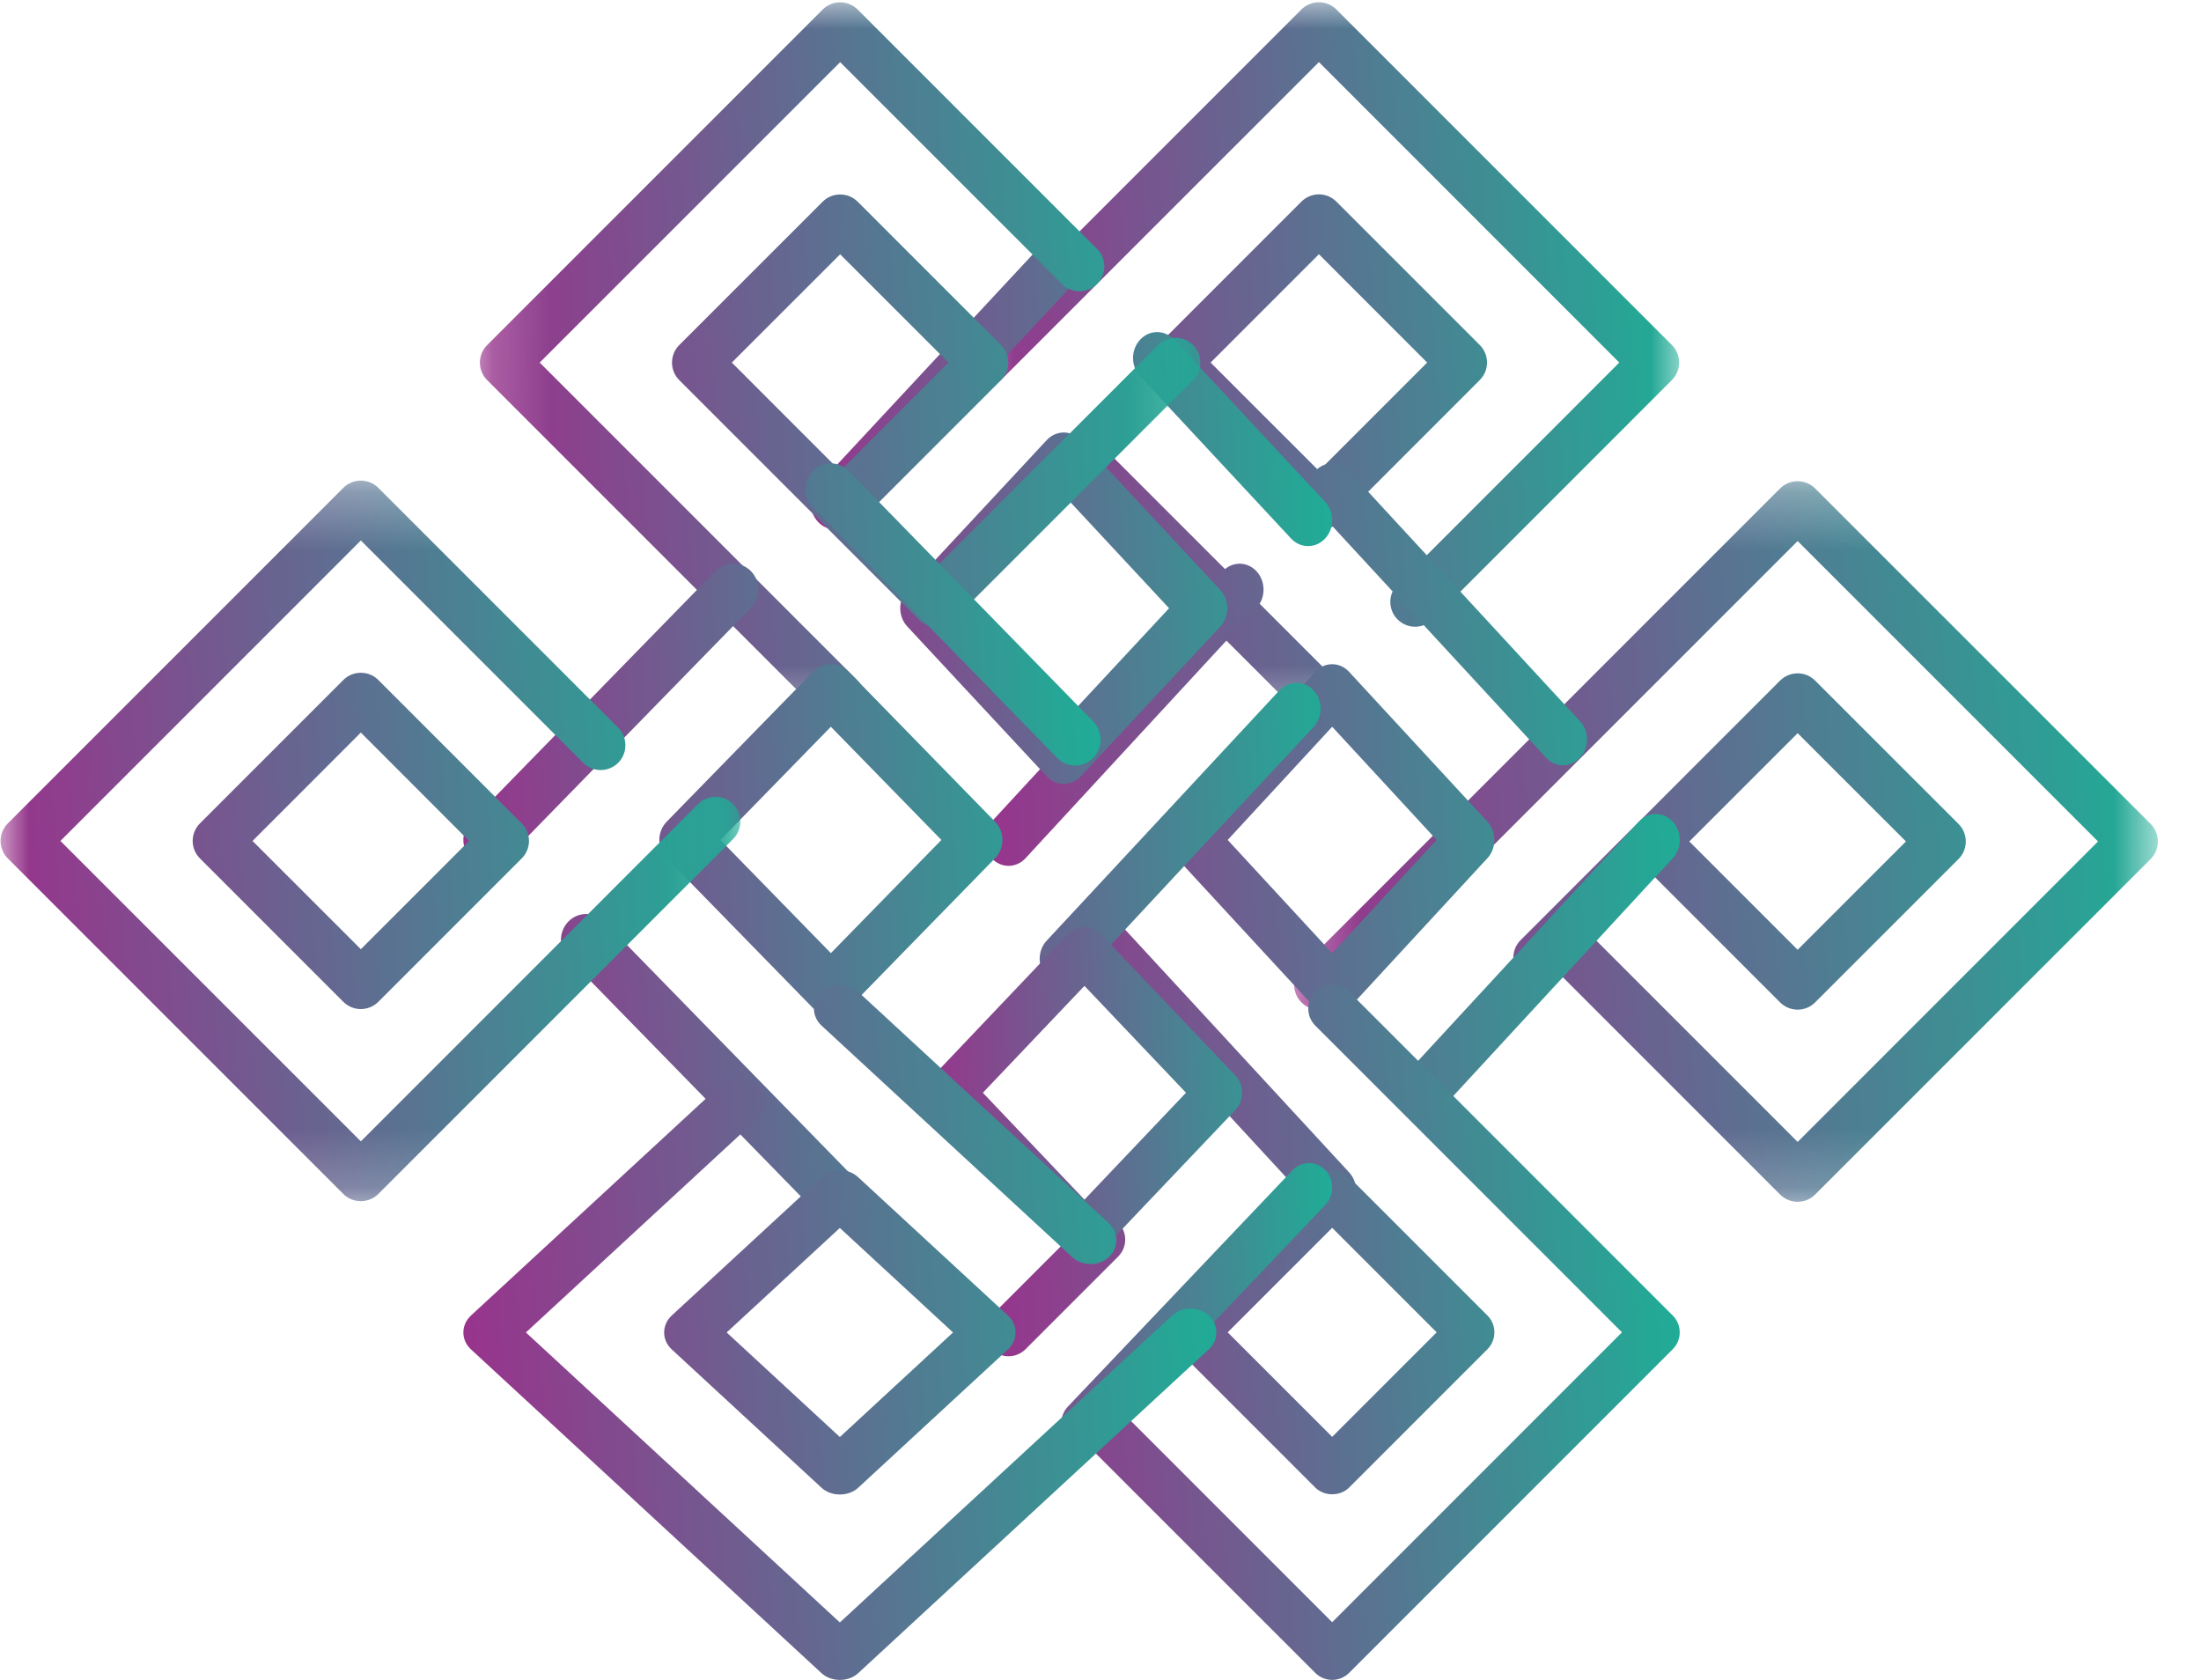 <svg width="38" height="29" viewBox="0 0 38 29" fill="none" xmlns="http://www.w3.org/2000/svg">
<mask id="mask0_10_3974" style="mask-type:luminance" maskUnits="userSpaceOnUse" x="22" y="8" width="16" height="13">
<path d="M22.305 8.288H37.256V20.806H22.305V8.288Z" fill="white"/>
</mask>
<g mask="url(#mask0_10_3974)">
<path d="M32.906 14.526L31.036 12.657L29.166 14.526L31.036 16.396L32.906 14.526ZM31.036 8.307C31.146 8.307 31.255 8.349 31.338 8.432L37.131 14.224C37.211 14.304 37.255 14.413 37.255 14.526C37.255 14.64 37.211 14.749 37.131 14.829L31.338 20.621C31.172 20.788 30.901 20.788 30.733 20.621L26.903 16.79L26.858 16.835C26.691 17.002 26.42 17.002 26.253 16.835C26.086 16.667 26.086 16.396 26.253 16.229L30.733 11.749C30.901 11.582 31.172 11.582 31.338 11.749L33.814 14.224C33.894 14.304 33.939 14.413 33.939 14.526C33.939 14.64 33.894 14.749 33.814 14.829L31.338 17.304C31.172 17.471 30.901 17.471 30.733 17.304L28.561 15.132L27.508 16.185L31.036 19.713L36.222 14.526L31.036 9.34L23.073 17.303C22.906 17.47 22.635 17.47 22.468 17.303C22.301 17.135 22.301 16.865 22.468 16.698L30.733 8.432C30.817 8.349 30.926 8.307 31.036 8.307Z" fill="url(#paint0_linear_10_3974)"/>
</g>
<mask id="mask1_10_3974" style="mask-type:luminance" maskUnits="userSpaceOnUse" x="16" y="0" width="14" height="13">
<path d="M16.543 0H29.061V12.56H16.543V0Z" fill="white"/>
</mask>
<g mask="url(#mask1_10_3974)">
<path d="M18.638 7.49C18.747 7.49 18.857 7.531 18.941 7.615L23.073 11.748C23.241 11.915 23.241 12.186 23.073 12.353C22.906 12.52 22.635 12.52 22.468 12.353L18.336 8.22C18.168 8.053 18.168 7.782 18.336 7.615C18.419 7.531 18.529 7.49 18.638 7.49ZM24.64 6.259L22.771 4.389L20.901 6.259L22.771 8.128L24.64 6.259ZM22.771 3.355C22.884 3.355 22.993 3.401 23.073 3.481L25.548 5.956C25.715 6.123 25.715 6.394 25.548 6.561L23.073 9.037C22.913 9.197 22.629 9.197 22.468 9.037L19.993 6.561C19.826 6.394 19.826 6.123 19.993 5.956L22.468 3.481C22.549 3.401 22.657 3.355 22.771 3.355ZM22.771 0.039C22.884 0.039 22.993 0.084 23.073 0.164L28.865 5.956C29.032 6.123 29.032 6.394 28.865 6.561L24.734 10.693C24.567 10.861 24.296 10.861 24.129 10.693C23.962 10.526 23.962 10.255 24.129 10.088L27.957 6.259L22.771 1.072L17.281 6.561C17.114 6.728 16.844 6.728 16.677 6.561C16.509 6.394 16.509 6.123 16.677 5.956L22.468 0.164C22.549 0.084 22.657 0.039 22.771 0.039Z" fill="url(#paint1_linear_10_3974)"/>
</g>
<path d="M19.011 15.784C19.116 15.784 19.222 15.828 19.303 15.915L23.291 20.237C23.453 20.411 23.453 20.695 23.291 20.869C23.131 21.044 22.869 21.044 22.708 20.869L18.719 16.547C18.558 16.373 18.558 16.09 18.719 15.915C18.799 15.828 18.905 15.784 19.011 15.784ZM28.587 14.052C28.692 14.052 28.799 14.097 28.879 14.184C29.04 14.358 29.04 14.642 28.879 14.816L24.89 19.137C24.729 19.312 24.467 19.312 24.306 19.137C24.145 18.963 24.145 18.68 24.306 18.505L28.295 14.184C28.376 14.097 28.481 14.052 28.587 14.052ZM24.804 14.5L23 12.546L21.196 14.5L23 16.454L24.804 14.5ZM23 11.466C23.105 11.466 23.211 11.51 23.291 11.597L25.679 14.183C25.757 14.267 25.8 14.381 25.8 14.5C25.8 14.619 25.757 14.732 25.679 14.816L23.291 17.403C23.131 17.577 22.869 17.578 22.708 17.403L20.32 14.816C20.159 14.642 20.159 14.358 20.32 14.184L22.708 11.597C22.788 11.51 22.894 11.466 23 11.466ZM21.402 9.731C21.508 9.731 21.613 9.775 21.694 9.862C21.855 10.037 21.855 10.32 21.694 10.495L17.705 14.816C17.543 14.991 17.282 14.991 17.121 14.816C16.96 14.642 16.96 14.358 17.121 14.183L21.11 9.862C21.191 9.775 21.296 9.731 21.402 9.731ZM23 8C23.105 8 23.211 8.044 23.291 8.131L27.277 12.449C27.439 12.624 27.439 12.907 27.277 13.081C27.116 13.256 26.855 13.256 26.694 13.081L22.708 8.763C22.547 8.589 22.547 8.305 22.708 8.131C22.788 8.044 22.894 8 23 8Z" fill="url(#paint2_linear_10_3974)"/>
<path d="M22.383 11.788C22.49 11.788 22.596 11.831 22.677 11.918C22.84 12.093 22.84 12.377 22.677 12.551L18.66 16.869C18.497 17.044 18.234 17.044 18.072 16.869C17.909 16.694 17.909 16.411 18.072 16.237L22.089 11.918C22.17 11.831 22.277 11.788 22.383 11.788ZM20.184 10.5L18.366 8.546L16.548 10.5L18.366 12.454L20.184 10.5ZM18.366 7.466C18.472 7.466 18.579 7.51 18.66 7.597L21.067 10.184C21.145 10.268 21.189 10.381 21.189 10.5C21.189 10.619 21.145 10.732 21.067 10.816L18.66 13.403C18.582 13.487 18.476 13.533 18.366 13.533C18.255 13.533 18.149 13.487 18.072 13.403L15.665 10.816C15.502 10.642 15.502 10.358 15.665 10.184L18.072 7.597C18.153 7.51 18.26 7.466 18.366 7.466ZM19.978 5.733C20.085 5.733 20.191 5.776 20.272 5.864L22.878 8.664C23.041 8.839 23.041 9.122 22.878 9.296C22.716 9.471 22.452 9.471 22.29 9.296L19.684 6.496C19.521 6.322 19.521 6.038 19.684 5.864C19.765 5.776 19.871 5.733 19.978 5.733ZM18.366 4C18.472 4 18.579 4.044 18.66 4.131C18.823 4.306 18.823 4.589 18.66 4.763L14.71 9.008C14.548 9.183 14.284 9.183 14.122 9.008C13.959 8.834 13.959 8.551 14.122 8.376L18.072 4.131C18.153 4.044 18.26 4 18.366 4Z" fill="url(#paint3_linear_10_3974)"/>
<mask id="mask2_10_3974" style="mask-type:luminance" maskUnits="userSpaceOnUse" x="8" y="0" width="13" height="13">
<path d="M8.198 0H20.815V12.56H8.198V0Z" fill="white"/>
</mask>
<g mask="url(#mask2_10_3974)">
<path d="M16.375 6.259L14.505 4.39L12.635 6.259L14.505 8.13L16.375 6.259ZM14.505 3.357C14.614 3.357 14.724 3.398 14.808 3.482L17.283 5.957C17.45 6.124 17.45 6.395 17.283 6.562L15.11 8.735L16.163 9.787L19.994 5.957C20.161 5.79 20.432 5.79 20.599 5.957C20.766 6.124 20.766 6.395 20.599 6.562L16.468 10.694C16.447 10.715 16.423 10.734 16.398 10.75C16.233 10.86 16.006 10.841 15.86 10.695L11.727 6.562C11.647 6.482 11.602 6.373 11.602 6.259C11.602 6.146 11.647 6.037 11.727 5.957L14.203 3.482C14.286 3.398 14.396 3.357 14.505 3.357ZM14.505 0.04C14.614 0.04 14.724 0.082 14.808 0.165L18.941 4.298C19.108 4.465 19.108 4.736 18.941 4.903C18.773 5.07 18.503 5.07 18.336 4.903L14.505 1.073L9.318 6.259L14.808 11.749C14.975 11.916 14.975 12.187 14.808 12.354C14.64 12.521 14.37 12.521 14.203 12.354L8.411 6.562C8.33 6.482 8.285 6.373 8.285 6.259C8.285 6.146 8.33 6.037 8.411 5.957L14.203 0.165C14.286 0.082 14.396 0.04 14.505 0.04Z" fill="url(#paint4_linear_10_3974)"/>
</g>
<path d="M19.014 20.986C19.12 20.986 19.226 21.026 19.306 21.107C19.467 21.268 19.467 21.529 19.306 21.691L17.705 23.292C17.544 23.453 17.282 23.453 17.121 23.292C16.96 23.131 16.96 22.869 17.121 22.709L18.722 21.107C18.803 21.026 18.909 20.986 19.014 20.986ZM24.804 23L23 21.196L21.196 23L23 24.804L24.804 23ZM23 20.2C23.109 20.2 23.215 20.243 23.292 20.321L25.68 22.709C25.841 22.869 25.841 23.131 25.68 23.292L23.292 25.68C23.137 25.834 22.863 25.834 22.708 25.68L20.32 23.292C20.159 23.131 20.159 22.869 20.32 22.709L22.708 20.321C22.785 20.243 22.89 20.2 23 20.2ZM23 17C23.106 17 23.211 17.04 23.292 17.121L28.879 22.709C28.957 22.786 29 22.891 29 23C29 23.11 28.957 23.215 28.879 23.292L23.292 28.879C23.131 29.04 22.869 29.04 22.708 28.879L18.72 24.892C18.559 24.73 18.559 24.469 18.72 24.308C18.882 24.147 19.143 24.147 19.304 24.308L23 28.004L28.003 23L22.708 17.705C22.547 17.544 22.547 17.282 22.708 17.121C22.789 17.04 22.895 17 23 17Z" fill="url(#paint5_linear_10_3974)"/>
<path d="M22.599 20.078C22.701 20.078 22.804 20.119 22.882 20.202C23.039 20.367 23.039 20.634 22.882 20.799L19.006 24.877C18.849 25.041 18.596 25.041 18.439 24.877C18.282 24.712 18.282 24.444 18.439 24.279L22.315 20.202C22.393 20.119 22.496 20.078 22.599 20.078ZM20.476 18.864L18.723 17.019L16.969 18.864L18.723 20.709L20.476 18.864ZM18.723 16C18.825 16 18.928 16.041 19.006 16.124L21.328 18.566C21.484 18.73 21.484 18.997 21.328 19.163L19.006 21.605C18.856 21.763 18.589 21.763 18.439 21.605L16.118 19.163C15.961 18.997 15.961 18.73 16.118 18.566L18.439 16.124C18.517 16.041 18.62 16 18.723 16Z" fill="url(#paint6_linear_10_3974)"/>
<path d="M10.121 15.778C10.233 15.778 10.344 15.822 10.43 15.909L14.654 20.236C14.825 20.411 14.825 20.694 14.654 20.869C14.484 21.043 14.207 21.044 14.037 20.869L9.812 16.542C9.642 16.367 9.642 16.084 9.812 15.909C9.898 15.822 10.009 15.778 10.121 15.778ZM16.253 14.5L14.345 12.546L12.438 14.5L14.345 16.454L16.253 14.5ZM14.345 11.466C14.457 11.466 14.569 11.51 14.654 11.597L17.179 14.184C17.35 14.358 17.35 14.642 17.179 14.816L14.654 17.403C14.49 17.571 14.2 17.571 14.037 17.403L11.511 14.816C11.43 14.732 11.383 14.618 11.383 14.5C11.383 14.381 11.43 14.267 11.511 14.184L14.037 11.597C14.122 11.51 14.233 11.466 14.345 11.466ZM12.656 9.73C12.768 9.73 12.88 9.773 12.965 9.86C13.136 10.035 13.136 10.319 12.965 10.493L8.745 14.816C8.575 14.991 8.298 14.991 8.128 14.816C7.957 14.642 7.957 14.358 8.128 14.184L12.348 9.86C12.433 9.773 12.545 9.73 12.656 9.73ZM14.345 8C14.457 8 14.569 8.044 14.654 8.131L18.872 12.452C19.043 12.627 19.043 12.91 18.872 13.085C18.701 13.259 18.425 13.259 18.255 13.085L14.037 8.763C13.866 8.589 13.866 8.306 14.037 8.131C14.122 8.044 14.233 8 14.345 8Z" fill="url(#paint7_linear_10_3974)"/>
<path d="M16.454 23.002L14.5 21.198L12.546 23.002L14.5 24.807L16.454 23.002ZM14.5 20.201C14.619 20.201 14.732 20.244 14.816 20.322L17.403 22.71C17.577 22.872 17.577 23.133 17.403 23.294L14.816 25.683C14.649 25.838 14.351 25.838 14.184 25.683L11.597 23.294C11.423 23.133 11.423 22.872 11.597 22.71L14.184 20.322C14.268 20.244 14.381 20.201 14.5 20.201ZM12.767 18.6C12.882 18.6 12.996 18.641 13.083 18.721C13.258 18.883 13.258 19.144 13.083 19.305L9.08 23.002L14.5 28.008L20.237 22.71C20.411 22.549 20.694 22.549 20.869 22.71C21.044 22.872 21.044 23.133 20.869 23.294L14.816 28.884C14.649 29.039 14.351 29.039 14.184 28.884L8.131 23.294C8.047 23.217 8 23.112 8 23.002C8 22.893 8.047 22.788 8.131 22.71L12.451 18.721C12.538 18.641 12.652 18.6 12.767 18.6ZM14.5 17C14.614 17 14.729 17.04 14.816 17.121L19.144 21.117C19.318 21.278 19.318 21.54 19.144 21.701C18.969 21.862 18.686 21.862 18.511 21.701L14.184 17.705C14.009 17.543 14.009 17.282 14.184 17.121C14.271 17.04 14.385 17 14.5 17Z" fill="url(#paint8_linear_10_3974)"/>
<mask id="mask3_10_3974" style="mask-type:luminance" maskUnits="userSpaceOnUse" x="0" y="8" width="13" height="13">
<path d="M0 8.288H12.867V20.806H0V8.288Z" fill="white"/>
</mask>
<g mask="url(#mask3_10_3974)">
<path d="M8.099 14.517L6.23 12.646L4.36 14.517L6.23 16.386L8.099 14.517ZM6.23 11.614C6.339 11.614 6.449 11.655 6.532 11.739L9.007 14.214C9.087 14.294 9.133 14.403 9.133 14.517C9.133 14.63 9.087 14.739 9.007 14.819L6.532 17.294C6.365 17.461 6.094 17.461 5.927 17.294L3.452 14.819C3.285 14.652 3.285 14.381 3.452 14.214L5.927 11.739C6.011 11.655 6.12 11.614 6.23 11.614ZM6.23 8.297C6.339 8.297 6.449 8.338 6.532 8.422L10.673 12.563C10.839 12.73 10.839 13.001 10.673 13.168C10.505 13.335 10.235 13.335 10.068 13.168L6.23 9.33L1.043 14.517L6.23 19.703L12.051 13.881C12.219 13.714 12.489 13.714 12.656 13.881C12.823 14.049 12.823 14.319 12.656 14.486L6.532 20.611C6.451 20.691 6.343 20.736 6.23 20.736C6.116 20.736 6.007 20.691 5.927 20.611L0.135 14.819C-0.032 14.652 -0.032 14.381 0.135 14.214L5.927 8.422C6.011 8.338 6.12 8.297 6.23 8.297Z" fill="url(#paint9_linear_10_3974)"/>
</g>
<defs>
<linearGradient id="paint0_linear_10_3974" x1="23.743" y1="32.963" x2="41.637" y2="31.43" gradientUnits="userSpaceOnUse">
<stop stop-color="#9A328C"/>
<stop offset="1" stop-color="#08C498"/>
</linearGradient>
<linearGradient id="paint1_linear_10_3974" x1="17.72" y1="24.695" x2="32.678" y2="23.627" gradientUnits="userSpaceOnUse">
<stop stop-color="#9A328C"/>
<stop offset="1" stop-color="#08C498"/>
</linearGradient>
<linearGradient id="paint2_linear_10_3974" x1="18.127" y1="33.768" x2="32.568" y2="32.816" gradientUnits="userSpaceOnUse">
<stop stop-color="#9A328C"/>
<stop offset="1" stop-color="#08C498"/>
</linearGradient>
<linearGradient id="paint3_linear_10_3974" x1="14.845" y1="29.768" x2="25.697" y2="29.231" gradientUnits="userSpaceOnUse">
<stop stop-color="#9A328C"/>
<stop offset="1" stop-color="#08C498"/>
</linearGradient>
<linearGradient id="paint4_linear_10_3974" x1="9.454" y1="24.696" x2="24.412" y2="23.628" gradientUnits="userSpaceOnUse">
<stop stop-color="#9A328C"/>
<stop offset="1" stop-color="#08C498"/>
</linearGradient>
<linearGradient id="paint5_linear_10_3974" x1="18.127" y1="40.786" x2="32.558" y2="39.755" gradientUnits="userSpaceOnUse">
<stop stop-color="#9A328C"/>
<stop offset="1" stop-color="#08C498"/>
</linearGradient>
<linearGradient id="paint6_linear_10_3974" x1="16.657" y1="33.839" x2="25.092" y2="33.371" gradientUnits="userSpaceOnUse">
<stop stop-color="#9A328C"/>
<stop offset="1" stop-color="#08C498"/>
</linearGradient>
<linearGradient id="paint7_linear_10_3974" x1="9.033" y1="33.768" x2="22.28" y2="32.967" gradientUnits="userSpaceOnUse">
<stop stop-color="#9A328C"/>
<stop offset="1" stop-color="#08C498"/>
</linearGradient>
<linearGradient id="paint8_linear_10_3974" x1="9.221" y1="40.786" x2="24.84" y2="39.577" gradientUnits="userSpaceOnUse">
<stop stop-color="#9A328C"/>
<stop offset="1" stop-color="#08C498"/>
</linearGradient>
<linearGradient id="paint9_linear_10_3974" x1="1.21" y1="32.953" x2="16.564" y2="31.827" gradientUnits="userSpaceOnUse">
<stop stop-color="#9A328C"/>
<stop offset="1" stop-color="#08C498"/>
</linearGradient>
</defs>
</svg>
